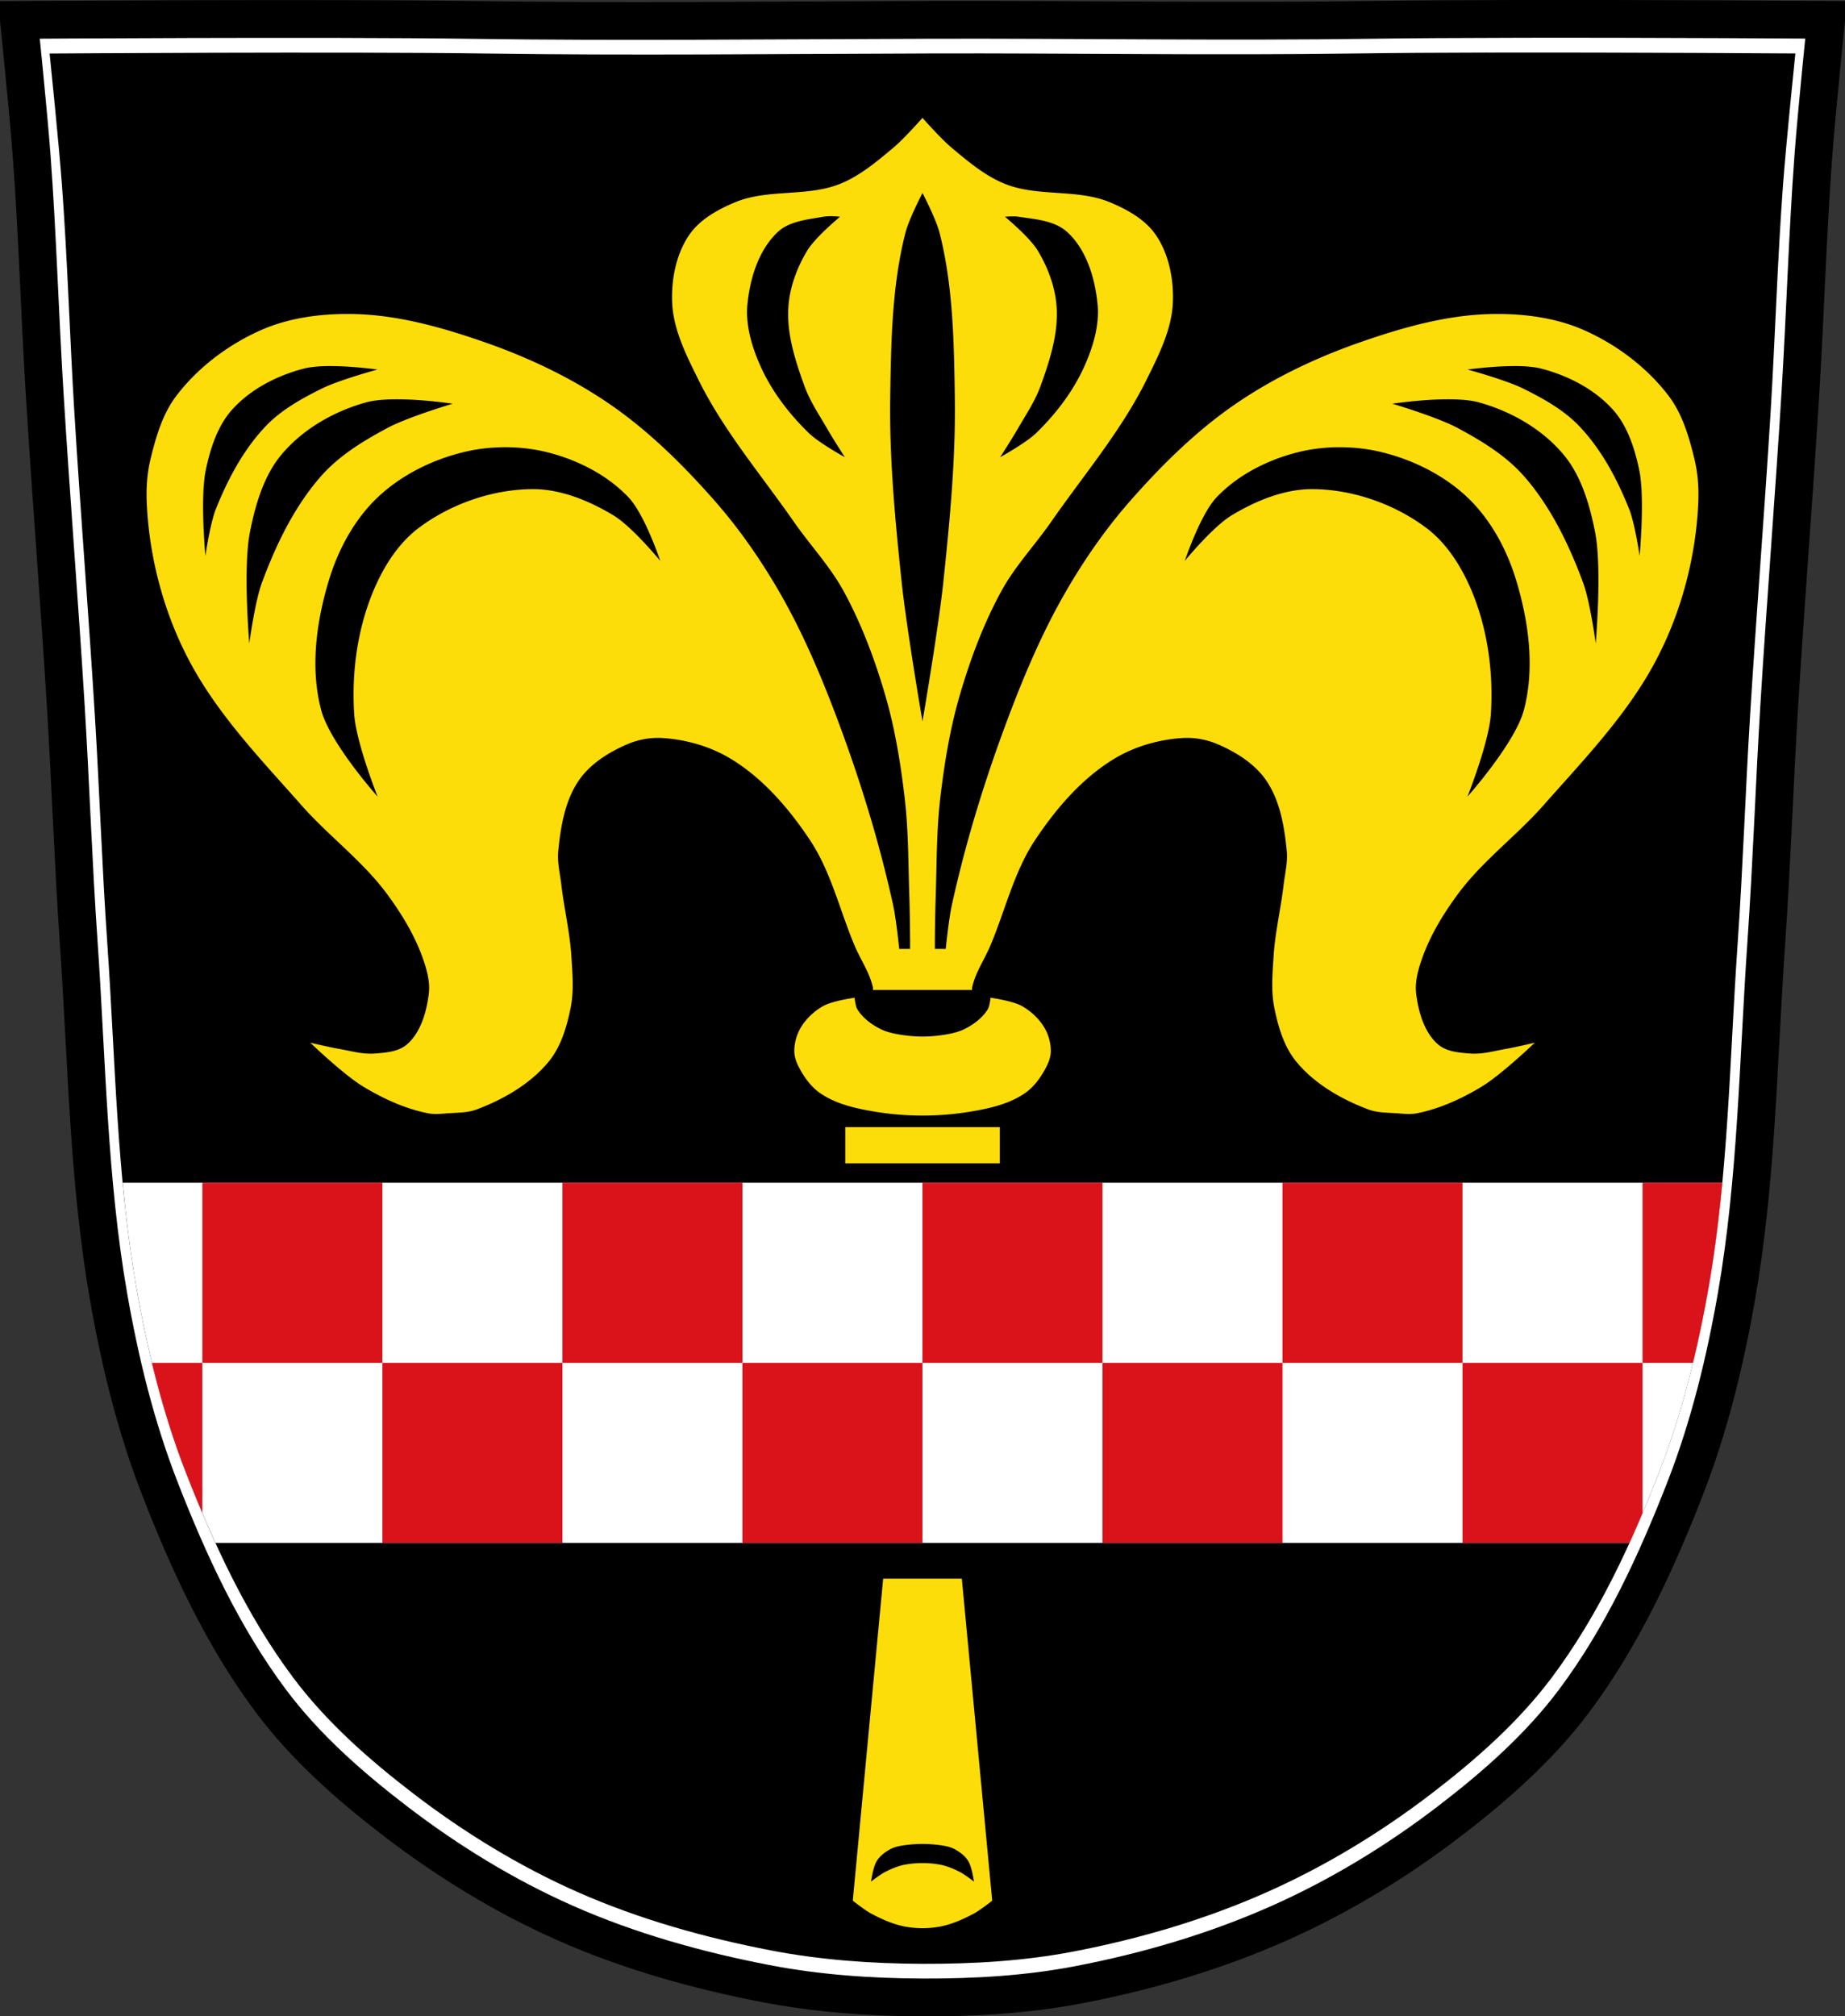 <svg xmlns="http://www.w3.org/2000/svg" viewBox="0 0 977.12 1067.6"><rect x="0" y="0" width="977.12" height="1067.6" fill="#333333" stroke="none"/><path d="M798.39 10.025c-26.17.053-51.02.198-70.798.478-79.11 1.122-156.7-.214-235.05 0-2.653.007-5.305.036-7.958.043-78.35.214-155.94 1.122-235.05 0-79.11-1.122-239.53 0-239.53 0s4.995 48.18 6.784 72.32c3.067 41.38 4.256 82.87 6.784 124.29 3.405 55.766 7.902 111.49 11.307 167.25 2.529 41.41 3.91 82.9 6.784 124.29 4.346 62.59 5.02 125.75 15.786 187.56 6.02 34.562 14.418 68.979 27.14 101.67 15.355 39.473 33.473 78.71 58.839 112.63 18.288 24.456 41.648 45.04 65.884 63.62 27.747 21.272 57.962 39.816 89.93 53.968 33.818 14.97 69.917 25.08 106.24 32.09 27.334 5.278 55.35 7.255 83.19 7.349 27.662.094 55.55-1.52 82.71-6.741 36.46-7.01 72.54-17.626 106.46-32.746 31.934-14.235 62.23-32.696 89.98-53.968 24.24-18.58 47.595-39.17 65.884-63.62 25.365-33.919 43.484-73.16 58.839-112.63 12.718-32.695 21.12-67.16 27.14-101.72 10.762-61.814 11.44-124.97 15.786-187.56 2.874-41.39 4.256-82.87 6.784-124.29 3.405-55.766 7.902-111.44 11.307-167.21 2.529-41.41 3.717-82.909 6.784-124.29 1.79-24.14 6.784-72.32 6.784-72.32s-90.24-.636-168.73-.478" fill="#fff"/><path d="M798.39 10.025c-26.17.053-51.02.198-70.798.478-79.11 1.122-156.7-.214-235.05 0-2.653.007-5.305.036-7.958.043-78.35.214-155.94 1.122-235.05 0-79.11-1.122-239.53 0-239.53 0s4.995 48.18 6.784 72.32c3.067 41.38 4.256 82.87 6.784 124.29 3.405 55.766 7.902 111.49 11.307 167.25 2.529 41.41 3.91 82.9 6.784 124.29 4.346 62.59 5.02 125.75 15.786 187.56 6.02 34.562 14.418 68.979 27.14 101.67 15.355 39.473 33.473 78.71 58.839 112.63 18.288 24.456 41.648 45.04 65.884 63.62 27.747 21.272 57.962 39.816 89.93 53.968 33.818 14.97 69.917 25.08 106.24 32.09 27.334 5.278 55.35 7.255 83.19 7.349 27.662.094 55.55-1.52 82.71-6.741 36.46-7.01 72.54-17.626 106.46-32.746 31.934-14.235 62.23-32.696 89.98-53.968 24.24-18.58 47.595-39.17 65.884-63.62 25.365-33.919 43.484-73.16 58.839-112.63 12.718-32.695 21.12-67.16 27.14-101.72 10.762-61.814 11.44-124.97 15.786-187.56 2.874-41.39 4.256-82.87 6.784-124.29 3.405-55.766 7.902-111.44 11.307-167.21 2.529-41.41 3.717-82.909 6.784-124.29 1.79-24.14 6.784-72.32 6.784-72.32s-90.24-.636-168.73-.478z" fill="none" stroke="#000" stroke-width="20"/><path d="M787.85 27.836c-25.27.051-49.29.191-68.39.462-76.42 1.084-151.37-.207-227.06 0-2.563.007-5.125.035-7.688.042-75.69.207-150.64 1.084-227.06 0-76.42-1.084-231.38 0-231.38 0s4.825 46.537 6.553 69.861c2.963 39.971 4.111 80.06 6.553 120.06 3.289 53.869 7.633 107.7 10.922 161.57 2.443 40.01 3.777 80.08 6.553 120.06 4.198 60.46 4.853 121.47 15.249 181.18 5.813 33.387 13.928 66.63 26.21 98.22 14.833 38.13 32.34 76.04 56.838 108.8 17.667 23.624 40.23 43.511 63.64 61.46 26.804 20.549 55.991 38.462 86.87 52.13 32.668 14.461 67.54 24.23 102.63 31 26.404 5.098 53.47 7.01 80.36 7.1 26.722.09 53.659-1.468 79.901-6.511 35.22-6.768 70.07-17.03 102.84-31.633 30.848-13.751 60.11-31.584 86.92-52.13 23.411-17.948 45.977-37.835 63.64-61.46 24.503-32.766 42.01-70.67 56.838-108.8 12.286-31.584 20.401-64.872 26.21-98.26 10.396-59.712 11.05-120.72 15.249-181.18 2.776-39.985 4.111-80.06 6.553-120.06 3.289-53.869 7.633-107.65 10.922-161.52 2.443-40.01 3.591-80.09 6.553-120.06 1.729-23.323 6.553-69.861 6.553-69.861s-87.17-.615-162.99-.462"/><path d="M64.959 626.226c1.734 18.363 3.992 36.669 7.156 54.844 5.813 33.387 13.933 66.64 26.22 98.22 4.916 12.638 10.121 25.25 15.781 37.656h748.87c5.667-12.422 10.891-25.04 15.813-37.688 12.286-31.584 20.406-64.895 26.22-98.28 3.16-18.15 5.392-36.409 7.125-54.75H64.954" fill="#fff"/><path d="M107.177 626.226v95.37h95.34v-95.37h-95.34m95.34 95.37v95.34h95.34v-95.34h-95.34m95.34 0h95.34v-95.37h-95.34v95.37m95.34 0v95.34h95.34v-95.34h-95.34m95.34 0h95.34v-95.37h-95.34v95.37m95.34 0v95.34h95.34v-95.34h-95.34m95.34 0h95.34v-95.37h-95.34v95.37m95.34 0v95.34h88.41c2.396-5.251 4.69-10.536 6.938-15.844v-79.5h-95.34m95.34 0h26.688c3.258-13.459 6.04-27.03 8.406-40.625 3.16-18.15 5.392-36.409 7.125-54.75h-42.22v95.37m-762.75 0H80.466c4.746 19.602 10.551 38.939 17.844 57.688a811.156 811.156 0 0 0 8.844 21.781v-79.47" fill="#da121a"/><g fill="#fcdd09"><path d="m467.73 835.846-16.09 170.5s6.286 5 9.813 6.875c5.693 3.02 11.725 5.71 18.06 6.875a50.401 50.401 0 0 0 18.09 0c6.338-1.165 12.369-3.856 18.06-6.875 3.527-1.87 9.813-6.875 9.813-6.875l-16.09-170.5h-41.657m20.844 140.47c3.087 0 6.172.217 9.219.625 2.667.357 5.408.856 7.781 2.125 2.801 1.497 5.478 3.533 7.188 6.25 1.999 3.178 3.063 10.938 3.063 10.938s-4.842-3.765-7.563-5.156c-3.373-1.725-6.957-3.219-10.688-3.875a52.486 52.486 0 0 0-18.03 0c-3.731.656-7.315 2.15-10.688 3.875-2.721 1.391-7.563 5.156-7.563 5.156s1.064-7.76 3.063-10.938c1.709-2.717 4.387-4.753 7.188-6.25 2.373-1.269 5.114-1.768 7.781-2.125a69.985 69.985 0 0 1 9.25-.625M488.55 62.416s-9.63 10.928-15.188 15.594c-8.749 7.344-17.732 14.977-28.313 19.281-17.503 7.119-38.38 2.544-55.813 9.844-9.14 3.828-18.624 9.07-24.22 17.25-6.932 10.134-9.523 23.451-9.03 35.719.578 14.44 7.525 28.08 13.938 41.03 13.387 27.04 33.28 50.36 50.5 75.12 8.563 12.314 19.03 23.383 26.25 36.531 9.572 17.439 16.616 36.31 22.19 55.41 5.148 17.646 8.101 35.932 10.25 54.19 2.034 17.276 1.906 34.739 2.469 52.12.252 7.796.338 15.607.406 23.406.013 1.505 0 4.5 0 4.5h-5.75s-1.59-15.715-3.281-23.406c-7.518-34.2-17.978-67.814-30.375-100.56-8.475-22.387-17.981-44.53-29.969-65.25-9.925-17.15-21.353-33.581-34.469-48.44-16.598-18.802-34.719-36.728-55.41-50.906-20.391-13.975-43.15-24.706-66.5-32.813-22.336-7.754-45.735-14.366-69.37-14.781-16.531-.29-33.737 1.908-48.844 8.625-17.28 7.684-33.34 19.793-44.75 34.875-7.22 9.543-10.701 21.623-13.531 33.25-1.787 7.342-2.328 15.01-2.031 22.563.669 17.06 3.655 34.17 8.625 50.5 4.671 15.35 11.289 30.23 19.687 43.906 14.92 24.289 34.874 45.14 53.75 66.5 14.353 16.241 32.28 29.38 45.16 46.813 7.897 10.688 14.957 22.309 19.281 34.875 1.984 5.764 3.632 12.01 2.875 18.06-1.202 9.608-4.196 20.294-11.469 26.688-4.488 3.946-11.29 4.463-17.25 4.906-6.33.471-12.621-1.387-18.875-2.469-5.104-.883-15.188-3.281-15.188-3.281s17.807 17.11 28.313 23.406c10.528 6.305 22.02 11.598 34.06 13.969 3.49.687 7.138.239 10.688 0 5.097-.343 10.409-.257 15.188-2.063 14.306-5.404 28.491-13.586 38.16-25.438 6.439-7.896 9.473-18.359 11.5-28.344 1.797-8.851.965-18.08.406-27.09-.794-12.823-3.859-25.394-5.344-38.16-.683-5.869-2.193-11.775-1.625-17.656 1.262-13.06 3.59-26.99 11.09-37.75 6.04-8.664 15.738-14.692 25.438-18.875 5.742-2.476 12.226-3.683 18.469-3.313 12.703.754 25.664 4.473 36.531 11.09 17.1 10.421 30.804 26.403 41.875 43.09 11.252 16.962 15.762 37.541 23.781 56.25 3.114 7.266 7.862 14.01 9.469 21.75.083.402 0 1.219 0 1.219h52.53s-.083-.817 0-1.219c1.607-7.74 6.323-14.484 9.438-21.75 8.02-18.709 12.561-39.29 23.813-56.25 11.07-16.69 24.74-32.673 41.844-43.09 10.867-6.621 23.829-10.34 36.531-11.09 6.242-.371 12.758.836 18.5 3.313 9.699 4.183 19.395 10.211 25.438 18.875 7.504 10.76 9.832 24.692 11.09 37.75.568 5.881-.973 11.787-1.656 17.656-1.485 12.762-4.549 25.333-5.344 38.16-.558 9.01-1.391 18.243.406 27.09 2.027 9.985 5.061 20.448 11.5 28.344 9.665 11.851 23.881 20.03 38.19 25.438 4.779 1.805 10.09 1.72 15.188 2.063 3.549.239 7.166.687 10.656 0 12.04-2.371 23.534-7.663 34.06-13.969 10.505-6.292 28.344-23.406 28.344-23.406s-10.08 2.398-15.188 3.281c-6.254 1.082-12.577 2.94-18.906 2.469-5.96-.444-12.73-.96-17.219-4.906-7.273-6.394-10.298-17.08-11.5-26.688-.757-6.05.891-12.298 2.875-18.06 4.324-12.566 11.384-24.19 19.281-34.875 12.88-17.433 30.803-30.571 45.16-46.813 18.876-21.359 38.862-42.21 53.781-66.5 8.398-13.672 15.02-28.556 19.688-43.906 4.97-16.333 7.956-33.441 8.625-50.5.296-7.55-.275-15.221-2.063-22.563-2.83-11.627-6.311-23.707-13.531-33.25-11.41-15.08-27.47-27.19-44.75-34.875-15.11-6.717-32.31-8.915-48.844-8.625-23.64.415-47.04 7.02-69.37 14.781-23.341 8.106-46.08 18.838-66.47 32.813-20.688 14.178-38.839 32.1-55.44 50.906-13.12 14.857-24.544 31.28-34.469 48.44-11.988 20.72-21.494 42.863-29.969 65.25-12.397 32.749-22.857 66.36-30.375 100.56-1.691 7.692-3.281 23.406-3.281 23.406h-5.75s-.013-2.995 0-4.5c.068-7.8.185-15.61.438-23.406.563-17.386.404-34.849 2.438-52.12 2.149-18.255 5.134-36.542 10.281-54.19 5.571-19.1 12.584-37.967 22.16-55.41 7.217-13.148 17.719-24.22 26.28-36.531 17.223-24.769 37.08-48.09 50.47-75.12 6.412-12.951 13.39-26.592 13.969-41.03.491-12.268-2.099-25.585-9.03-35.719-5.594-8.179-15.08-13.422-24.22-17.25-17.428-7.3-38.34-2.724-55.844-9.844-10.581-4.304-19.564-11.937-28.313-19.281-5.558-4.666-15.188-15.594-15.188-15.594m0 39.781s7.175 13.696 9.06 21.12c7.136 28.08 7.609 57.59 8.06 86.56.513 32.767-2.628 65.53-6.06 98.12-2.613 24.795-11.06 73.969-11.06 73.969s-8.449-49.17-11.06-73.969c-3.435-32.591-6.544-65.36-6.03-98.12.453-28.972.896-58.48 8.03-86.56 1.888-7.429 9.06-21.12 9.06-21.12m-48.625 12.281c1.63-.013 3.286.101 4.969.281 0 0-13.04 10.775-17.344 17.875-5.543 9.139-9.449 19.767-10.06 30.438-.806 14.02 3.755 28.07 8.531 41.28 2.972 8.221 7.981 15.549 12.344 23.12 2.857 4.962 9.06 14.594 9.06 14.594s-13.617-7.466-19.12-12.813c-10.655-10.342-19.999-22.64-25.938-36.25-4.348-9.965-7.598-21.12-6.531-31.938 1.357-13.765 5.981-28.812 16.09-38.25 5.963-5.565 15.12-6.508 23.16-7.906a29.514 29.514 0 0 1 4.844-.438m97.16.094c.754.013 1.462.071 2.031.156 8.988 1.341 19.301 1.988 26.03 8.094 10.248 9.297 14.768 24.485 16.12 38.25 1.067 10.82-2.215 21.972-6.563 31.938-5.938 13.61-15.251 25.908-25.906 36.25-5.508 5.346-19.12 12.813-19.12 12.813s6.206-9.632 9.06-14.594c4.362-7.576 9.371-14.904 12.344-23.12 4.776-13.21 9.337-27.26 8.531-41.28-.613-10.671-4.52-21.299-10.06-30.438-4.306-7.1-17.344-17.875-17.344-17.875s2.612-.225 4.875-.188m-361.56 79.25c11.887.056 24.375 1.844 24.375 1.844s-20.15 5.461-29.438 10.06c-10.672 5.285-21.467 11.259-29.688 19.875-11.725 12.29-19.996 27.87-26.344 43.625-3.199 7.939-5.656 25.06-5.656 25.06s-2.92-30.79.25-45.688c2.406-11.306 6.206-23.16 13.938-31.75 9.744-10.83 23.832-18.04 37.938-21.688 3.932-1.016 9.222-1.369 14.625-1.344m626.06 0c5.403-.026 10.693.327 14.625 1.344 14.11 3.646 28.19 10.857 37.938 21.688 7.731 8.593 11.532 20.444 13.938 31.75 3.17 14.897.25 45.688.25 45.688s-2.458-17.12-5.656-25.06c-6.348-15.755-14.618-31.34-26.344-43.625-8.221-8.616-19.02-14.59-29.688-19.875-9.291-4.601-29.438-10.06-29.438-10.06s12.488-1.787 24.375-1.844m-590.66 17.594c14.05.073 28.781 2.344 28.781 2.344s-23.801 7.05-34.781 12.969c-12.613 6.799-25.347 14.477-35.06 25.563-13.858 15.81-23.622 35.856-31.12 56.12-3.78 10.213-6.719 32.22-6.719 32.22s-3.434-39.616.313-58.781c2.843-14.545 7.331-29.789 16.469-40.844 11.516-13.933 28.17-23.22 44.844-27.906 4.647-1.307 10.896-1.72 17.281-1.688m555.25 0c6.386-.033 12.635.38 17.281 1.688 16.67 4.691 33.33 13.973 44.844 27.906 9.137 11.05 13.625 26.299 16.469 40.844 3.747 19.17.313 58.781.313 58.781s-2.938-22.01-6.719-32.22c-7.503-20.269-17.267-40.31-31.12-56.12-9.716-11.09-22.45-18.763-35.06-25.563-10.981-5.919-34.781-12.969-34.781-12.969s14.733-2.271 28.781-2.344m-500.09 25.375c8.758-.133 17.556.939 25.875 3.219 15.14 4.149 30.12 11.94 40.906 23.344 8.602 9.09 16.781 33.594 16.781 33.594s-14.927-18.15-24.813-24.09c-12.931-7.769-28.01-14.01-43.09-13.875-21.09.185-42.982 7.813-59.875 20.438-11.468 8.57-19.472 21.78-24.812 35.06-7.987 19.864-10.867 42.17-9.5 63.53.969 15.15 12.406 43.781 12.406 43.781s-25.289-28.31-29.938-46c-5.887-22.407-2.455-47.21 4.375-69.34 4.922-15.954 13.448-31.604 25.563-43.09 12.559-11.912 29.16-20.09 46-24.09 6.527-1.551 13.313-2.365 20.12-2.469m441.62 0a96.288 96.288 0 0 1 3.313 0c6.812.104 13.598.918 20.12 2.469 16.84 4 33.441 12.182 46 24.09 12.11 11.49 20.64 27.14 25.563 43.09 6.83 22.14 10.262 46.937 4.375 69.34-4.649 17.694-29.938 46-29.938 46s11.437-28.634 12.406-43.781c1.367-21.366-1.513-43.667-9.5-63.53-5.341-13.283-13.345-26.493-24.813-35.06-16.893-12.624-38.787-20.253-59.875-20.438-15.09-.132-30.16 6.106-43.09 13.875-9.885 5.939-24.813 24.09-24.813 24.09s8.179-24.501 16.781-33.594c10.788-11.404 25.767-19.19 40.906-23.344 7.279-1.995 14.898-3.072 22.563-3.219m-255.12 291.47s-11.583 1.597-16.563 4.375c-4.781 2.667-9.05 6.621-11.875 11.313-2.225 3.702-3.494 8.15-3.5 12.469-.004 2.91.98 5.819 2.313 8.406 2.74 5.319 6.428 10.526 11.344 13.938 8.471 5.878 19.14 8.207 29.31 9.875 16.416 2.691 33.49 2.691 49.906 0 10.175-1.668 20.842-3.997 29.31-9.875 4.916-3.411 8.572-8.618 11.313-13.938 1.333-2.587 2.348-5.496 2.344-8.406-.006-4.319-1.275-8.767-3.5-12.469-2.821-4.692-7.094-8.645-11.875-11.313-4.98-2.778-16.563-4.375-16.563-4.375s-.359 4.306-1.438 6.094c-2.656 4.403-7.08 7.744-11.625 10.156-4.33 2.298-9.358 3.12-14.219 3.75a67.967 67.967 0 0 1-17.406 0c-4.861-.63-9.889-1.452-14.219-3.75-4.545-2.412-8.969-5.753-11.625-10.156-1.079-1.788-1.438-6.094-1.438-6.094m-4.938 68.5v19.16h81.84v-19.16h-81.84"/></g></svg>